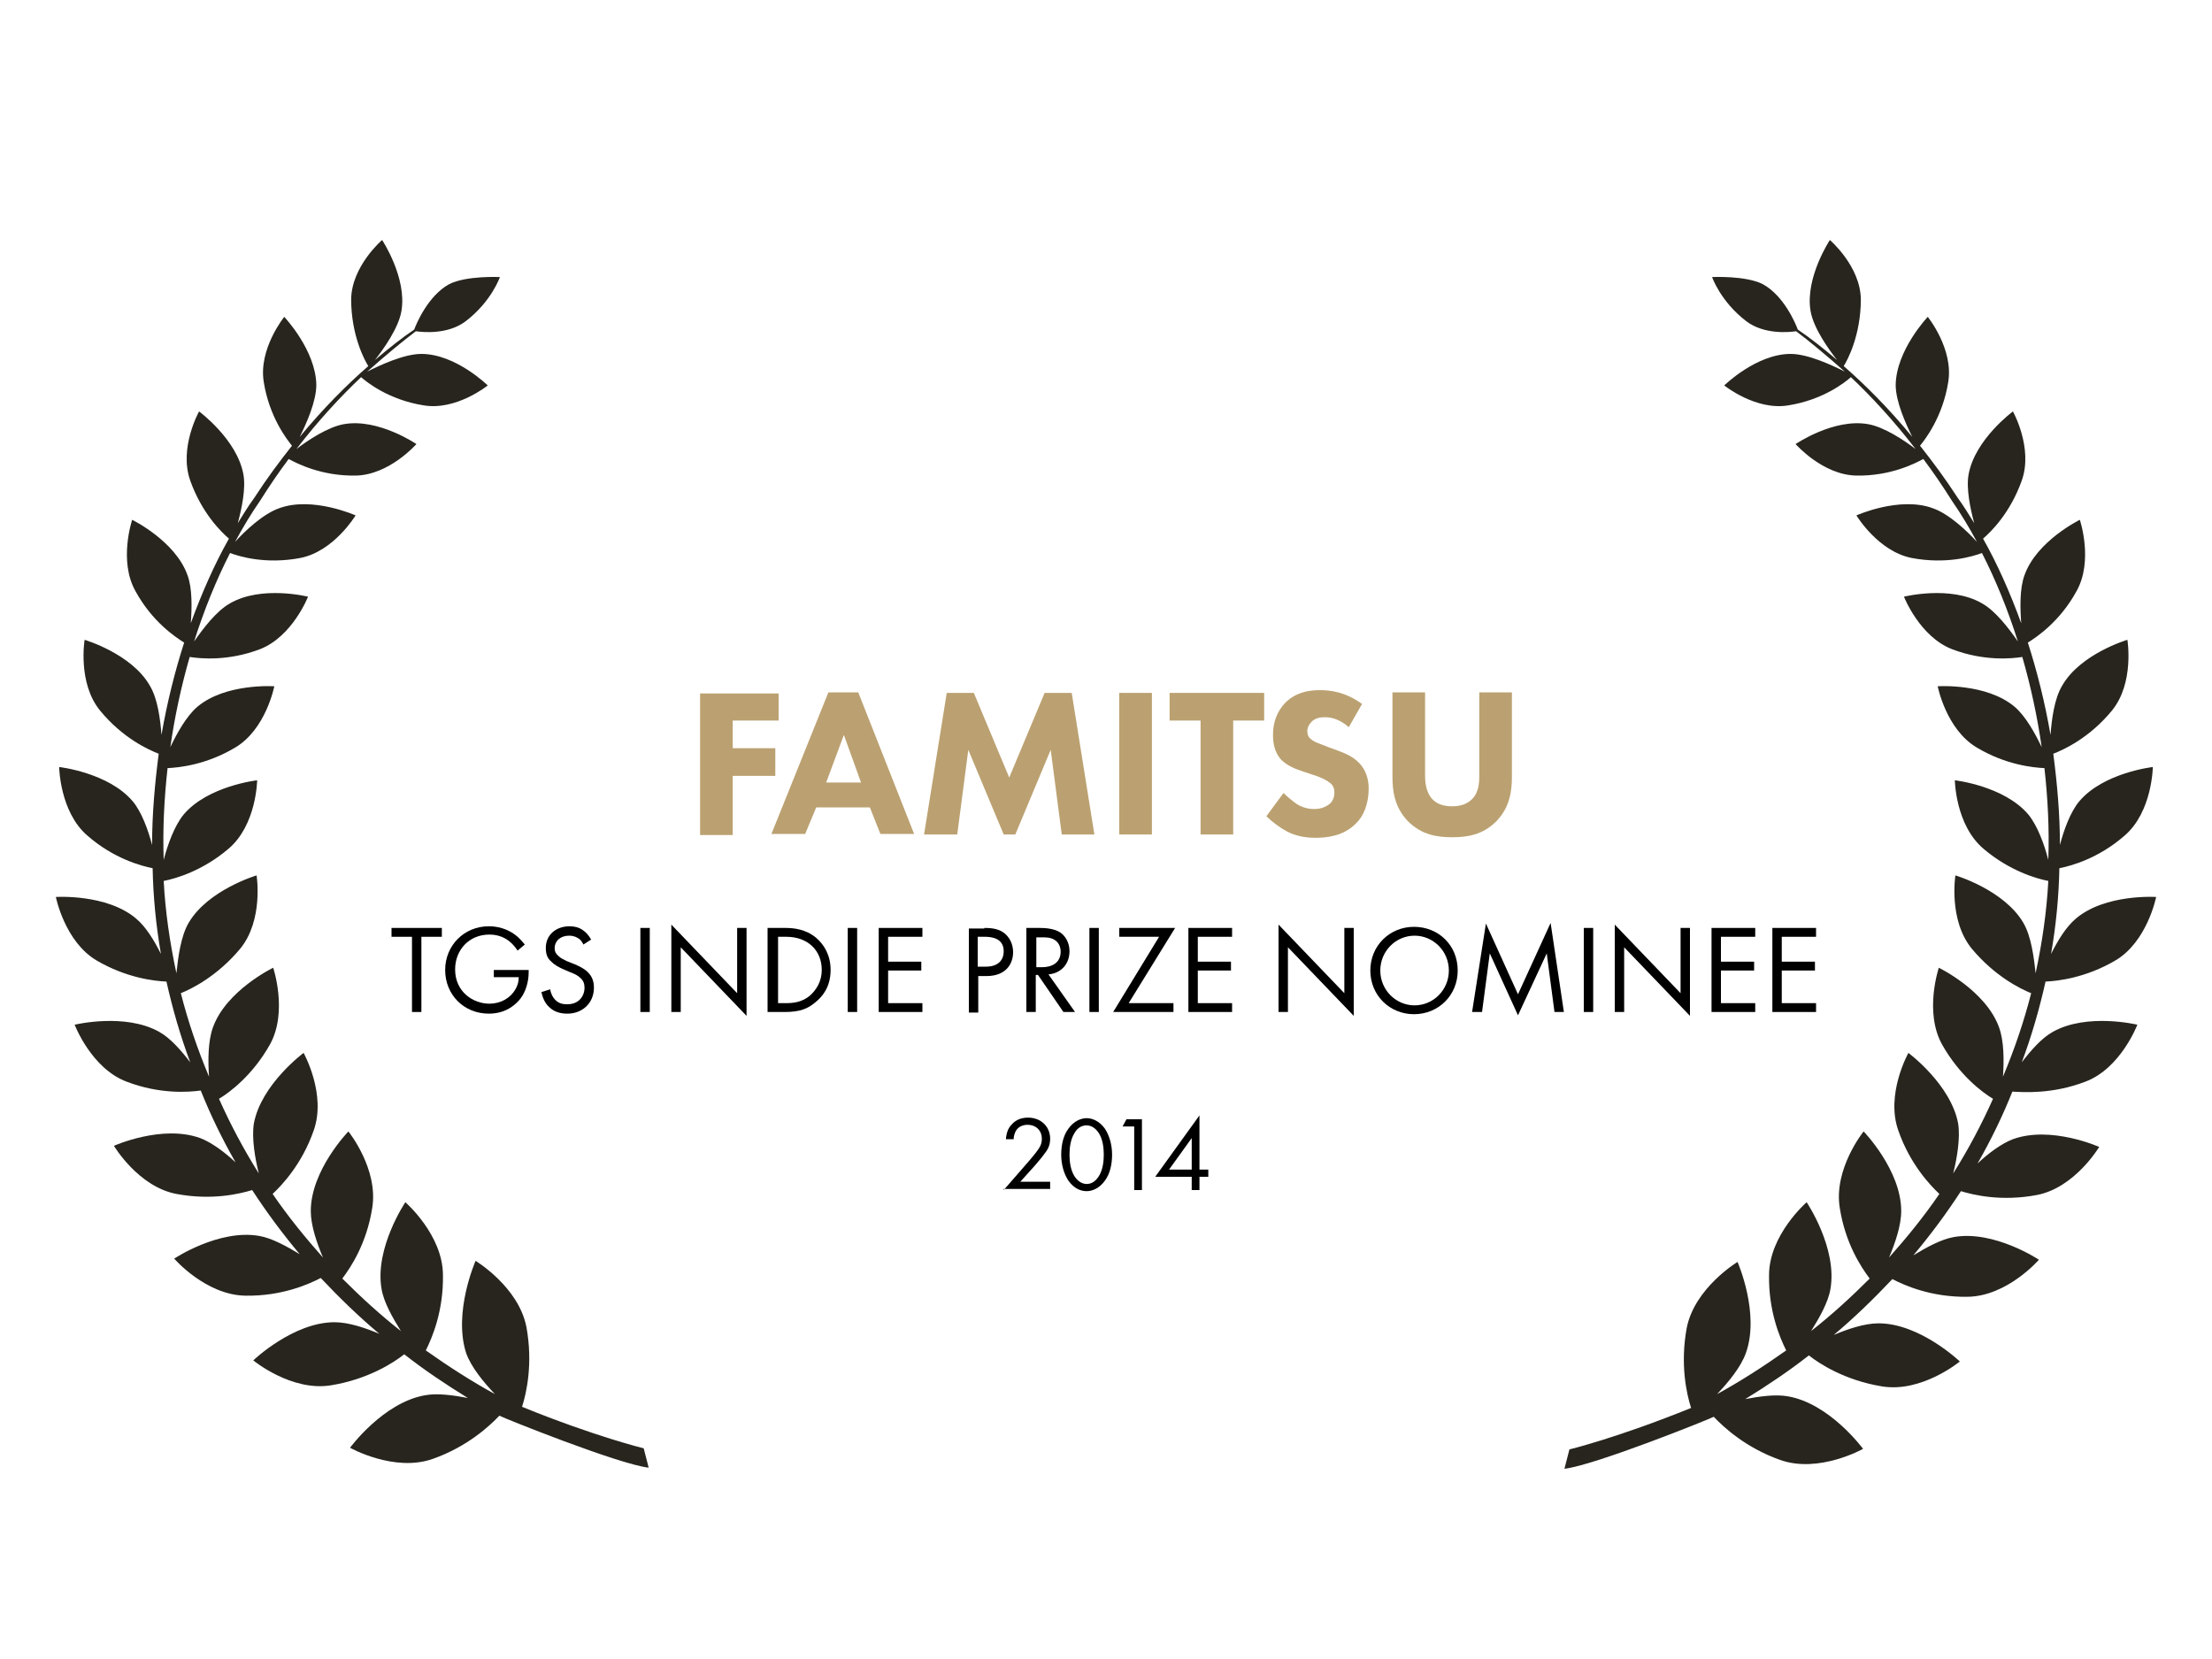 <?xml version="1.0" encoding="utf-8"?>
<!-- Generator: Adobe Illustrator 19.0.1, SVG Export Plug-In . SVG Version: 6.00 Build 0)  -->
<!DOCTYPE svg PUBLIC "-//W3C//DTD SVG 1.1//EN" "http://www.w3.org/Graphics/SVG/1.1/DTD/svg11.dtd">
<svg version="1.1" id="Layer_1" xmlns="http://www.w3.org/2000/svg" xmlns:xlink="http://www.w3.org/1999/xlink" x="0px" y="0px"
	 viewBox="0 0 400 300" enable-background="new 0 0 400 300" xml:space="preserve">
<g>
	<g>
		<path fill="#BBA171" d="M140.8,130.3h-8.3v5h7.7v5h-7.7v10.7h-5.9v-25.6h14.2V130.3z"/>
		<path fill="#BBA171" d="M157.3,146h-9.7l-2,4.8h-6.1l10.3-25.6h5.4l10.1,25.6h-6.1L157.3,146z M155.7,141.5l-3.1-8.6l-3.2,8.6
			H155.7z"/>
		<path fill="#BBA171" d="M167.1,150.9l4.1-25.6h4.9l6.4,15.3l6.4-15.3h4.9l4.1,25.6H192l-2-15.3l-6.4,15.3h-2.1l-6.4-15.3l-2,15.3
			H167.1z"/>
		<path fill="#BBA171" d="M208.3,125.3v25.6h-5.9v-25.6H208.3z"/>
		<path fill="#BBA171" d="M223,130.3v20.6h-5.9v-20.6h-5.6v-5h17.1v5H223z"/>
		<path fill="#BBA171" d="M243.9,131.5c-1.9-1.7-3.6-1.8-4.3-1.8c-0.8,0-1.8,0.1-2.5,0.9c-0.4,0.4-0.7,1-0.7,1.6
			c0,0.6,0.2,1.1,0.6,1.4c0.6,0.6,1.5,0.8,3.2,1.5l1.9,0.7c1.1,0.4,2.5,1,3.5,2c1.5,1.4,1.9,3.3,1.9,4.8c0,2.7-0.9,5-2.3,6.3
			c-2.3,2.4-5.6,2.6-7.3,2.6c-1.8,0-3.5-0.3-5.1-1.1c-1.3-0.7-2.8-1.8-3.8-2.8l3.1-4.2c0.7,0.7,1.7,1.5,2.4,2c1,0.6,2,0.9,3.2,0.9
			c0.8,0,1.8-0.2,2.7-0.9c0.5-0.4,0.9-1.1,0.9-2.1c0-0.8-0.3-1.4-0.9-1.8c-0.7-0.6-2.3-1.2-3-1.4l-2.1-0.7c-1.2-0.4-2.6-1-3.6-2
			c-1.3-1.4-1.5-3.2-1.5-4.5c0-2.3,0.7-4.2,2.2-5.8c1.8-1.8,4-2.3,6.3-2.3c1.8,0,4.6,0.3,7.6,2.5L243.9,131.5z"/>
		<path fill="#BBA171" d="M273.4,140.4c0,2.5-0.3,5.5-2.8,8.1c-2.5,2.5-5.3,2.9-8,2.9s-5.5-0.4-8-2.9c-2.5-2.6-2.8-5.6-2.8-8.1
			v-15.2h5.9v15c0,1.1,0.1,3,1.3,4.3c1,1.1,2.5,1.3,3.6,1.3s2.5-0.2,3.6-1.3c1.3-1.3,1.3-3.2,1.3-4.3v-15h5.9V140.4z"/>
		<path d="M76.2,169.4V183h-1.7v-13.6h-3.7v-1.6h9.1v1.6H76.2z"/>
		<path d="M89.3,175.4h6.3v0.4c0,1.7-0.5,3.5-1.5,4.8c-0.5,0.6-2.2,2.7-5.7,2.7c-4.5,0-7.9-3.4-7.9-7.9c0-4.4,3.4-7.9,7.9-7.9
			c1.5,0,3.2,0.4,4.7,1.5c0.7,0.5,1.3,1.2,1.8,1.8l-1.3,1.1c-0.4-0.6-0.9-1.2-1.4-1.6c-0.7-0.6-1.9-1.3-3.7-1.3
			c-3.7,0-6.2,2.8-6.2,6.3c0,4.1,3.3,6.2,6.2,6.2c2,0,3.8-1,4.7-2.6c0.3-0.5,0.6-1.2,0.6-2.2h-4.5V175.4z"/>
		<path d="M105.5,170.8c-0.2-0.4-0.5-0.9-0.9-1.1c-0.3-0.2-0.8-0.5-1.7-0.5c-1.5,0-2.6,0.9-2.6,2.3c0,0.6,0.2,0.9,0.6,1.3
			c0.5,0.5,1,0.7,1.6,1l1.5,0.6c0.9,0.4,1.7,0.8,2.3,1.4c0.8,0.8,1.1,1.7,1.1,2.8c0,2.8-2.1,4.7-4.8,4.7c-1,0-2.3-0.2-3.3-1.2
			c-0.8-0.7-1.2-1.8-1.4-2.7l1.6-0.5c0.1,0.8,0.5,1.5,0.9,1.9c0.7,0.7,1.4,0.8,2.2,0.8c2.1,0,3.1-1.5,3.1-3c0-0.7-0.2-1.3-0.8-1.8
			c-0.4-0.4-1-0.7-1.8-1l-1.4-0.6c-0.6-0.3-1.3-0.6-2-1.3c-0.7-0.6-1-1.3-1-2.5c0-2.3,1.8-3.9,4.3-3.9c0.9,0,1.7,0.2,2.4,0.7
			c0.6,0.4,1.1,1,1.5,1.7L105.5,170.8z"/>
		<path d="M117.5,167.8V183h-1.7v-15.2H117.5z"/>
		<path d="M121.4,183v-15.8l11.9,12.4v-11.8h1.7v15.9l-11.9-12.4V183H121.4z"/>
		<path d="M138.9,167.8h3.1c1.5,0,3.7,0.2,5.6,1.8c1.4,1.2,2.6,3.1,2.6,5.8c0,3.2-1.6,4.9-2.7,5.8c-1.4,1.2-2.8,1.8-5.6,1.8h-3.1
			V167.8z M140.6,181.4h1.5c1.2,0,2.9-0.1,4.4-1.4c1.1-1,2.1-2.5,2.1-4.6c0-3.6-2.6-6-6.4-6h-1.5V181.4z"/>
		<path d="M155,167.8V183h-1.7v-15.2H155z"/>
		<path d="M166.8,169.4h-6.2v4.5h6v1.6h-6v5.9h6.2v1.6h-7.9v-15.2h7.9V169.4z"/>
		<path d="M178,167.8c1.5,0,2.8,0.2,3.8,1.1c1.1,1,1.4,2.3,1.4,3.3c0,2.1-1.3,4.3-4.8,4.3h-1.5v6.6h-1.7v-15.2H178z M176.9,174.8
			h1.4c2,0,3.2-1,3.2-2.8c0-2.4-2.3-2.6-3.4-2.6h-1.3V174.8z"/>
		<path d="M188,167.8c1,0,2.6,0.1,3.7,0.8c0.9,0.6,1.7,1.8,1.7,3.4c0,2.3-1.5,4-3.8,4.2l4.8,6.8h-2.1l-4.6-6.7h-0.4v6.7h-1.7v-15.2
			H188z M187.3,174.9h1.1c2.1,0,3.4-1,3.4-2.8c0-0.8-0.3-1.7-1.2-2.2c-0.7-0.4-1.5-0.4-2.2-0.4h-1V174.9z"/>
		<path d="M198.7,167.8V183H197v-15.2H198.7z"/>
		<path d="M204.1,181.4h8.1v1.6h-10.9l8.3-13.6h-7.2v-1.6h10.1L204.1,181.4z"/>
		<path d="M222.8,169.4h-6.2v4.5h6v1.6h-6v5.9h6.2v1.6h-7.9v-15.2h7.9V169.4z"/>
		<path d="M231.2,183v-15.8l11.9,12.4v-11.8h1.7v15.9l-11.9-12.4V183H231.2z"/>
		<path d="M247.8,175.5c0-4.5,3.5-7.9,7.9-7.9s7.9,3.3,7.9,7.9c0,4.5-3.5,7.9-7.9,7.9S247.8,180,247.8,175.5z M249.6,175.5
			c0,3.5,2.8,6.3,6.2,6.3s6.2-2.8,6.2-6.3c0-3.5-2.8-6.3-6.2-6.3S249.6,172,249.6,175.5z"/>
		<path d="M266.2,183l2.5-16l5.8,12.8l5.9-12.9l2.4,16.1h-1.7l-1.4-10.6l-5.2,11.2l-5.1-11.2L268,183H266.2z"/>
		<path d="M288.1,167.8V183h-1.7v-15.2H288.1z"/>
		<path d="M292,183v-15.8l11.9,12.4v-11.8h1.7v15.9l-11.9-12.4V183H292z"/>
		<path d="M317.4,169.4h-6.2v4.5h6v1.6h-6v5.9h6.2v1.6h-7.9v-15.2h7.9V169.4z"/>
		<path d="M328.4,169.4h-6.2v4.5h6v1.6h-6v5.9h6.2v1.6h-7.9v-15.2h7.9V169.4z"/>
		<path d="M181.5,215.2l4.7-5.4c0.3-0.4,1.2-1.4,1.5-1.9c0.6-0.8,0.7-1.4,0.7-2c0-1.4-1-2.5-2.6-2.5c-0.9,0-1.7,0.4-2.1,1.1
			c-0.2,0.4-0.4,0.9-0.4,1.5h-1.4c0.1-1.3,0.5-2.1,1-2.6c0.5-0.6,1.4-1.3,3-1.3c2.3,0,4,1.6,4,3.8c0,0.9-0.2,1.7-1,2.7
			c-0.5,0.7-1.2,1.5-1.7,2.1l-2.7,3h5.4v1.3H181.5z"/>
		<path d="M193.2,213.5c-0.8-1.2-1.3-2.9-1.3-4.7c0-1.8,0.4-3.5,1.3-4.7c1-1.4,2.3-1.9,3.3-1.9c1,0,2.3,0.5,3.3,1.9
			c0.8,1.2,1.3,2.9,1.3,4.7c0,1.8-0.4,3.5-1.3,4.7c-1,1.4-2.3,1.9-3.3,1.9C195.4,215.4,194.2,214.9,193.2,213.5z M194.3,204.9
			c-0.7,1.1-0.9,2.6-0.9,3.9c0,1.3,0.2,2.8,0.9,3.9c0.7,1.1,1.6,1.4,2.2,1.4c0.7,0,1.5-0.3,2.2-1.4c0.7-1.1,0.9-2.6,0.9-3.9
			c0-1.3-0.2-2.8-0.9-3.9c-0.7-1.1-1.6-1.4-2.2-1.4C195.8,203.5,194.9,203.8,194.3,204.9z"/>
		<path d="M205.1,203.7H203l0.7-1.3h2.8v12.8h-1.4V203.7z"/>
		<path d="M216.9,211.5h1.6v1.3h-1.6v2.4h-1.4v-2.4h-6.6l8-11.1V211.5z M215.5,211.5v-5.7l-4.1,5.7H215.5z"/>
	</g>
</g>
<g>
	<g>
		<g>
			<path fill="#27251E" d="M377.1,195.6c6.4-2.4,9.4-10.3,9.4-10.3s-9.1-2.2-15.3,1.3c-2,1.1-4,3.4-5.6,5.5
				c1.8-4.8,3.2-9.7,4.3-14.6c2.3-0.1,7.3-0.7,12.6-3.8c5.8-3.4,7.4-11.5,7.4-11.5s-9.2-0.6-14.5,3.9c-1.8,1.5-3.3,4-4.5,6.4
				c0.9-5.2,1.4-10.4,1.5-15.5c2-0.4,7-1.7,11.8-5.9c5-4.3,5.1-12.4,5.1-12.4s-8.9,1-13.3,6.2c-1.6,1.9-2.8,5.2-3.5,7.9
				c0-5.6-0.5-11.1-1.2-16.5c1.8-0.7,6.5-2.8,10.6-7.8c4.1-5,2.8-12.8,2.8-12.8s-8.5,2.5-11.8,8.3c-1.4,2.3-1.9,6.1-2.1,8.9
				c-1-5.8-2.4-11.4-4.1-16.7c1.6-1,5.8-3.8,8.8-9.3c3.1-5.5,0.6-12.9,0.6-12.9s-7.8,3.8-10,10c-0.9,2.4-0.8,6-0.6,8.7
				c-2-5.5-4.3-10.7-6.9-15.3c1.4-1.2,4.9-4.6,7-10.5c2.1-5.9-1.6-12.5-1.6-12.5s-6.8,5-8,11.3c-0.5,2.6,0.3,6.3,1,8.9
				c-1-1.6-1.9-3.1-3-4.6c-2.2-3.4-4.5-6.5-6.8-9.4c0.9-1.1,4.1-5.2,5.1-11.5c1-6-3.7-11.8-3.7-11.8s-5.7,6-5.8,12.3
				c0,3,1.8,7,3,9.4c-4.3-5.2-8.5-9.4-12.4-12.8c0.7-1.1,3.1-5.6,3.1-12.1c-0.1-6-5.6-10.7-5.6-10.7s-4.5,6.8-3.5,12.8
				c0.5,3.1,3.3,7,4.8,8.9c-2.6-2.2-5-4.1-7.1-5.5c-0.4-1.1-2.5-6.1-6.3-8.2c-3.1-1.6-9.2-1.3-9.2-1.3s1.5,4.4,6.2,8
				c3.2,2.4,7.6,2,9,1.8c2.4,1.8,5.4,4.3,8.8,7.3c-2.2-1.1-6.6-3.2-9.8-3.2c-6.2,0-12,5.7-12,5.7s5.7,4.6,11.6,3.6
				c6.3-1,10.3-4.2,11.3-5.1c3.7,3.5,7.7,7.8,11.7,13c-2.1-1.6-5.7-4-8.6-4.5c-6.2-1.1-13.1,3.6-13.1,3.6s4.9,5.6,11,5.7
				c6.2,0.1,10.6-2.2,12.1-3c1.8,2.4,3.5,4.9,5.2,7.6c1.6,2.3,3.1,4.8,4.5,7.4c-1.8-2-5.1-5.1-8-6.1c-6-2.2-13.8,1.3-13.8,1.3
				s3.9,6.5,10,7.7c6.3,1.2,11.1-0.3,12.7-0.9c2.5,4.9,4.7,10.3,6.5,16c-1.6-2.3-4-5.5-6.5-6.9c-5.7-3.3-14.1-1.2-14.1-1.2
				s2.8,7.2,8.7,9.5c5.8,2.2,10.8,1.7,12.7,1.4c1.5,5.2,2.7,10.7,3.5,16.3c-1.2-2.5-2.9-5.6-4.9-7.3c-5.1-4.3-13.9-3.7-13.9-3.7
				s1.5,7.8,7.1,11.1c5.2,3.1,10.1,3.6,12.2,3.7c0.6,5.4,0.9,11,0.7,16.6c-0.7-2.7-1.9-6.1-3.6-8.2c-4.4-5.2-13.3-6.2-13.3-6.2
				s0.1,8.1,5.2,12.4c4.7,4,9.6,5.4,11.7,5.8c-0.3,5.6-1.1,11.1-2.3,16.7c-0.3-2.9-0.8-6.7-2.2-9.1c-3.5-6-12.3-8.6-12.3-8.6
				s-1.3,8.1,3,13.3c4.1,4.9,8.7,7.2,10.7,8c-1.3,5.1-3,10.1-5.1,15.1c0.2-2.9,0.2-6.4-0.7-8.9c-2.4-6.7-10.9-10.8-10.9-10.8
				s-2.7,8,0.6,13.9c3.1,5.5,7.2,8.6,9.2,9.8c-2.1,4.7-4.5,9.2-7.2,13.5c0.7-2.8,1.3-6.4,0.9-9c-1.3-7.1-9-12.8-9-12.8
				s-4.2,7.5-1.8,14.1c2.1,6,5.7,9.8,7.4,11.4c-2.8,4.1-5.9,7.9-9.1,11.5c1.1-2.6,2.2-5.8,2.2-8.4c0-7.4-6.8-14.4-6.8-14.4
				s-5.5,6.8-4.3,13.9c1,6.3,3.8,10.6,5.4,12.7c-3.4,3.4-6.9,6.6-10.6,9.5c1.5-2.4,3.1-5.2,3.5-7.6c1.3-7.4-4.3-15.7-4.3-15.7
				s-6.8,5.9-6.8,13.2c-0.1,6.4,1.9,11.2,3.1,13.6c-4.1,2.9-8.3,5.6-12.5,7.9c2.1-2.2,4.3-4.9,5.2-7.4c2.6-7.2-1.5-16.5-1.5-16.5
				s-7.8,4.7-9.2,12c-1.2,6.6,0,11.9,0.8,14.4c-13.3,5.4-22,7.5-22,7.5l-0.9,3.5c5.4-0.6,26.3-9,27-9.4c1.8,1.9,5.8,5.6,12,7.8
				c7,2.5,15-2,15-2s-6-8.2-13.6-9.5c-2.2-0.4-5.1,0-7.7,0.5c3.9-2.4,7.8-5,11.5-7.9c1.9,1.5,6.5,4.5,13.2,5.6
				c7.2,1.2,14.1-4.5,14.1-4.5s-7.2-6.9-14.7-6.9c-2.5,0-5.5,1-8.1,2.1c3.7-3.1,7.2-6.5,10.6-10.1c2.1,1.1,7,3.3,13.6,3.2
				c7.2-0.1,12.9-6.7,12.9-6.7s-8.1-5.4-15.4-4.1c-2.3,0.4-5,1.9-7.3,3.3c3.1-3.7,6-7.6,8.6-11.6c2.3,0.7,7.3,1.9,13.7,0.7
				c6.9-1.3,11.3-8.7,11.3-8.7s-8.7-3.9-15.6-1.4c-2.1,0.8-4.5,2.6-6.4,4.4c2.4-4.2,4.5-8.5,6.3-13
				C365.9,197.5,371.1,197.9,377.1,195.6z"/>
		</g>
		<path fill="#27251E" d="M22.9,195.6c-6.4-2.4-9.4-10.3-9.4-10.3s9.1-2.2,15.3,1.3c2,1.1,4,3.4,5.6,5.5c-1.8-4.8-3.2-9.7-4.3-14.6
			c-2.3-0.1-7.3-0.7-12.6-3.8c-5.8-3.4-7.4-11.5-7.4-11.5s9.2-0.6,14.5,3.9c1.8,1.5,3.3,4,4.5,6.4c-0.9-5.2-1.4-10.4-1.5-15.5
			c-2-0.4-7-1.7-11.8-5.9c-5-4.3-5.1-12.4-5.1-12.4s8.9,1,13.3,6.2c1.6,1.9,2.8,5.2,3.5,7.9c0-5.6,0.5-11.1,1.2-16.5
			c-1.8-0.7-6.5-2.8-10.6-7.8c-4.1-5-2.8-12.8-2.8-12.8s8.5,2.5,11.8,8.3c1.4,2.3,1.9,6.1,2.1,8.9c1-5.8,2.4-11.4,4.1-16.7
			c-1.6-1-5.8-3.8-8.8-9.3c-3.1-5.5-0.6-12.9-0.6-12.9s7.8,3.8,10,10c0.9,2.4,0.8,6,0.6,8.7c2-5.5,4.3-10.7,6.9-15.3
			c-1.4-1.2-4.9-4.6-7-10.5c-2.1-5.9,1.6-12.5,1.6-12.5s6.8,5,8,11.3c0.5,2.6-0.3,6.3-1,8.9c1-1.6,1.9-3.1,3-4.6
			c2.2-3.4,4.5-6.5,6.8-9.4c-0.9-1.1-4.1-5.2-5.1-11.5c-1-6,3.7-11.8,3.7-11.8s5.7,6,5.8,12.3c0,3-1.8,7-3,9.4
			c4.3-5.2,8.5-9.4,12.4-12.8c-0.7-1.1-3.1-5.6-3.1-12.1c0.1-6,5.6-10.7,5.6-10.7s4.5,6.8,3.5,12.8c-0.5,3.1-3.3,7-4.8,8.9
			c2.6-2.2,5-4.1,7.1-5.5c0.4-1.1,2.5-6.1,6.3-8.2c3.1-1.6,9.2-1.3,9.2-1.3s-1.5,4.4-6.2,8c-3.2,2.4-7.6,2-9,1.8
			c-2.4,1.8-5.4,4.3-8.8,7.3c2.2-1.1,6.6-3.2,9.8-3.2c6.2,0,12,5.7,12,5.7s-5.7,4.6-11.6,3.6c-6.3-1-10.3-4.2-11.3-5.1
			c-3.7,3.5-7.7,7.8-11.7,13c2.1-1.6,5.7-4,8.6-4.5c6.2-1.1,13.1,3.6,13.1,3.6s-4.9,5.6-11,5.7c-6.2,0.1-10.6-2.2-12.1-3
			c-1.8,2.4-3.5,4.9-5.2,7.6c-1.6,2.3-3.1,4.8-4.5,7.4c1.8-2,5.1-5.1,8-6.1c6-2.2,13.8,1.3,13.8,1.3s-3.9,6.5-10,7.7
			c-6.3,1.2-11.1-0.3-12.7-0.9c-2.5,4.9-4.7,10.3-6.5,16c1.6-2.3,4-5.5,6.5-6.9c5.7-3.3,14.1-1.2,14.1-1.2s-2.8,7.2-8.7,9.5
			c-5.8,2.2-10.8,1.7-12.7,1.4c-1.5,5.2-2.7,10.7-3.5,16.3c1.2-2.5,2.9-5.6,4.9-7.3c5.1-4.3,13.9-3.7,13.9-3.7s-1.5,7.8-7.1,11.1
			c-5.2,3.1-10.1,3.6-12.2,3.7c-0.6,5.4-0.9,11-0.7,16.6c0.7-2.7,1.9-6.1,3.6-8.2c4.4-5.2,13.3-6.2,13.3-6.2s-0.1,8.1-5.2,12.4
			c-4.7,4-9.6,5.4-11.7,5.8c0.3,5.6,1.1,11.1,2.3,16.7c0.3-2.9,0.8-6.7,2.2-9.1c3.5-6,12.3-8.6,12.3-8.6s1.3,8.1-3,13.3
			c-4.1,4.9-8.7,7.2-10.7,8c1.3,5.1,3,10.1,5.1,15.1c-0.2-2.9-0.2-6.4,0.7-8.9c2.4-6.7,10.9-10.8,10.9-10.8s2.7,8-0.6,13.9
			c-3.1,5.5-7.2,8.6-9.2,9.8c2.1,4.7,4.5,9.2,7.2,13.5c-0.7-2.8-1.3-6.4-0.9-9c1.3-7.1,9-12.8,9-12.8s4.2,7.5,1.8,14.1
			c-2.1,6-5.7,9.8-7.4,11.4c2.8,4.1,5.9,7.9,9.1,11.5c-1.1-2.6-2.2-5.8-2.2-8.4c0-7.4,6.8-14.4,6.8-14.4s5.5,6.8,4.3,13.9
			c-1,6.3-3.8,10.6-5.4,12.7c3.4,3.4,6.9,6.6,10.6,9.5c-1.5-2.4-3.1-5.2-3.5-7.6c-1.3-7.4,4.3-15.7,4.3-15.7s6.8,5.9,6.8,13.2
			c0.1,6.4-1.9,11.2-3.1,13.6c4.1,2.9,8.3,5.6,12.5,7.9c-2.1-2.2-4.3-4.9-5.2-7.4C81.9,237.3,86,228,86,228s7.8,4.7,9.2,12
			c1.2,6.6,0,11.9-0.8,14.4c13.3,5.4,22,7.5,22,7.5l0.9,3.5c-5.4-0.6-26.3-9-27-9.4c-1.8,1.9-5.8,5.6-12,7.8c-7,2.5-15-2-15-2
			s6-8.2,13.6-9.5c2.2-0.4,5.1,0,7.7,0.5c-3.9-2.4-7.8-5-11.5-7.9c-1.9,1.5-6.5,4.5-13.2,5.6c-7.2,1.2-14.1-4.5-14.1-4.5
			s7.2-6.9,14.7-6.9c2.5,0,5.5,1,8.1,2.1c-3.7-3.1-7.2-6.5-10.6-10.1c-2.1,1.1-7,3.3-13.6,3.2c-7.2-0.1-12.9-6.7-12.9-6.7
			s8.1-5.4,15.4-4.1c2.3,0.4,5,1.9,7.3,3.3c-3.1-3.7-6-7.6-8.6-11.6c-2.3,0.7-7.3,1.9-13.7,0.7c-6.9-1.3-11.3-8.7-11.3-8.7
			s8.7-3.9,15.6-1.4c2.1,0.8,4.5,2.6,6.4,4.4c-2.4-4.2-4.5-8.5-6.3-13C34.1,197.5,28.9,197.9,22.9,195.6z"/>
	</g>
</g>
</svg>
